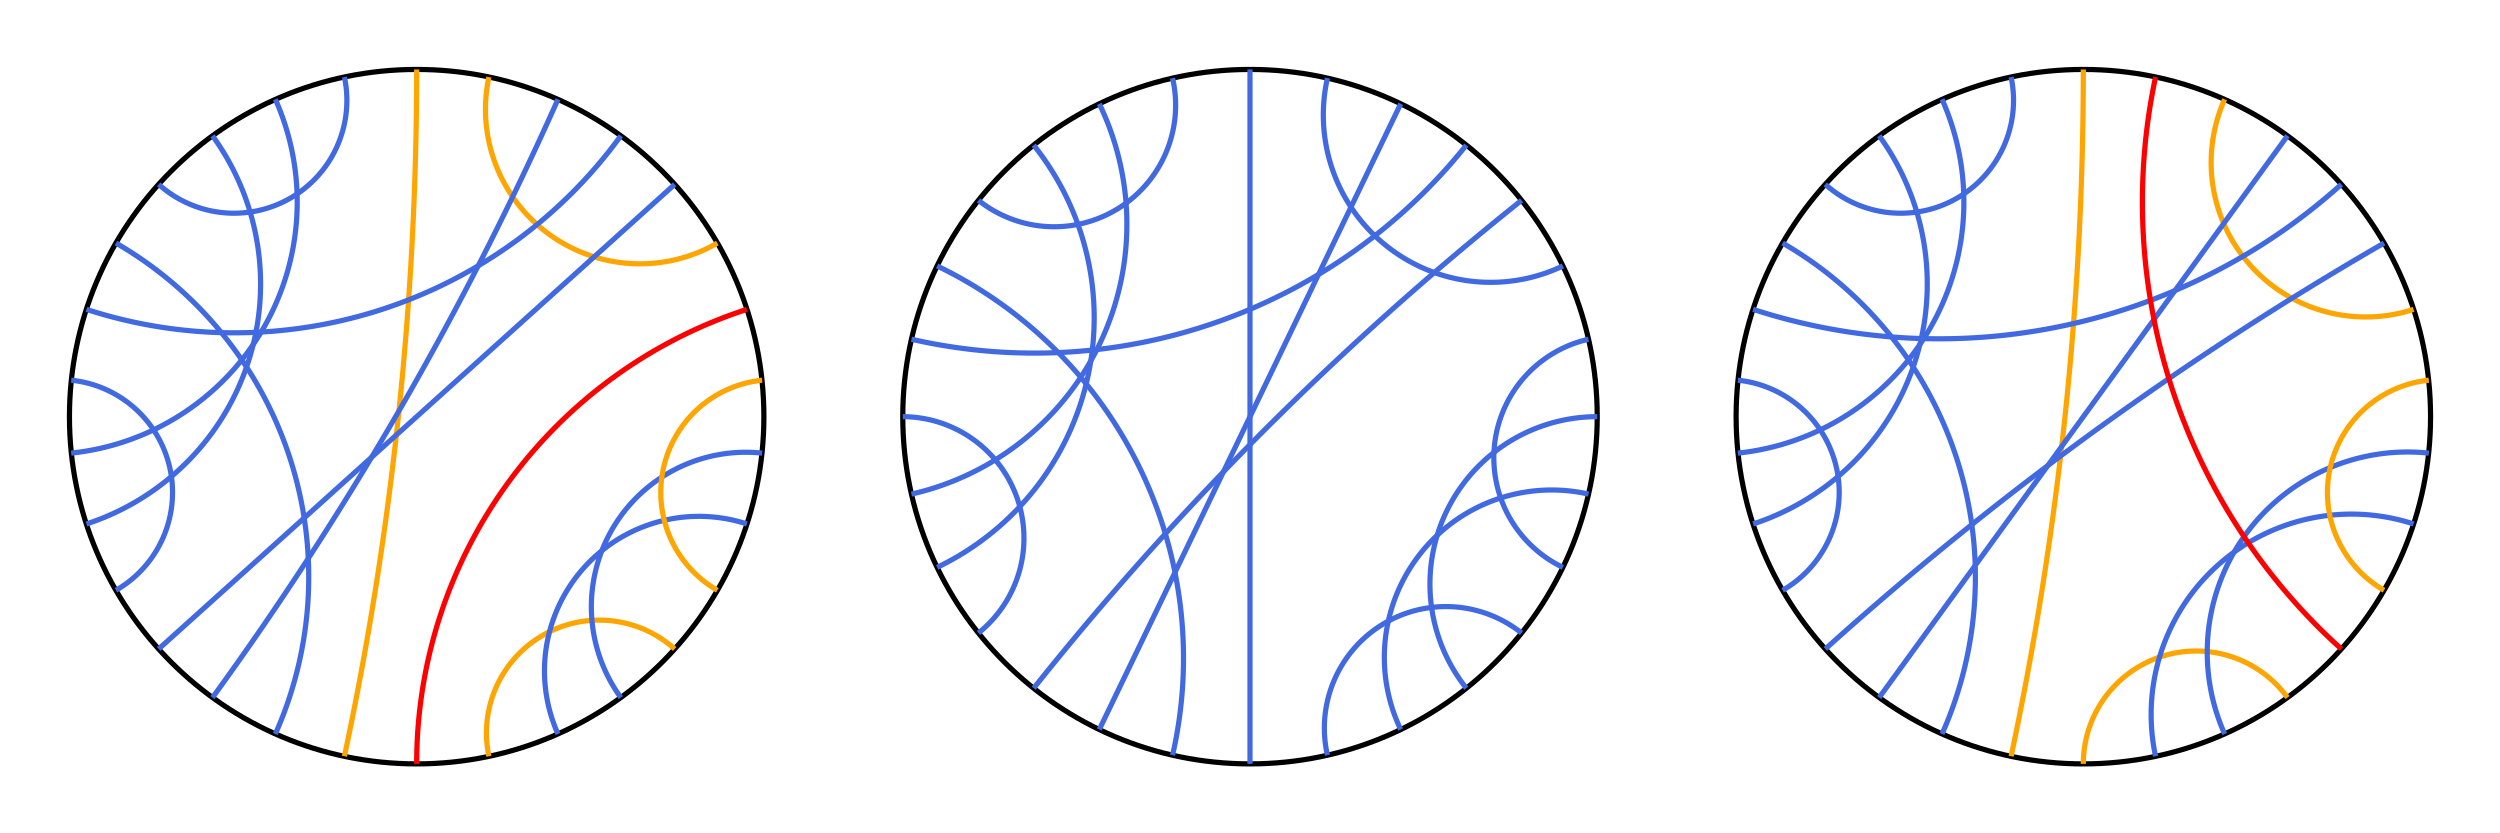 <?xml version="1.0" encoding="utf-8" ?>
<svg baseProfile="tiny" height="500px" version="1.2" width="1500px" xmlns="http://www.w3.org/2000/svg" xmlns:ev="http://www.w3.org/2001/xml-events" xmlns:xlink="http://www.w3.org/1999/xlink"><defs /><g transform="translate(250, 250) scale(208.333, -208.333)"><circle cx="0" cy="0" fill="none" r="1" stroke="black" stroke-width="0.015" /><path d="M 6.123233995736766e-17 1.0 A 9.514 9.514 0 0 0 -0.208 -0.978" fill="none" stroke="orange" stroke-width="0.015" /><path d="M -0.208 0.978 A 0.325 0.325 0 0 0 -0.743 0.669" fill="none" stroke="royalblue" stroke-width="0.015" /><path d="M -0.407 0.914 A 0.727 0.727 0 0 0 -0.995 -0.105" fill="none" stroke="royalblue" stroke-width="0.015" /><path d="M -0.588 0.809 A 0.727 0.727 0 0 0 -0.951 -0.309" fill="none" stroke="royalblue" stroke-width="0.015" /><path d="M -0.995 0.105 A 0.325 0.325 0 0 0 -0.866 -0.5" fill="none" stroke="royalblue" stroke-width="0.015" /><path d="M -1.8369701987210297e-16 -1.0 A 1.376 1.376 0 0 0 0.951 0.309" fill="none" stroke="red" stroke-width="0.015" /><path d="M 0.208 -0.978 A 0.325 0.325 0 0 0 0.743 -0.669" fill="none" stroke="orange" stroke-width="0.015" /><path d="M 0.407 -0.914 A 0.445 0.445 0 0 0 0.951 -0.309" fill="none" stroke="royalblue" stroke-width="0.015" /><path d="M 0.588 -0.809 A 0.445 0.445 0 0 0 0.995 -0.105" fill="none" stroke="royalblue" stroke-width="0.015" /><path d="M 0.866 -0.5 A 0.325 0.325 0 0 0 0.995 0.105" fill="none" stroke="orange" stroke-width="0.015" /><path d="M 0.866 0.5 A 0.445 0.445 0 0 0 0.208 0.978" fill="none" stroke="orange" stroke-width="0.015" /><line stroke="royalblue" stroke-width="0.015" x1="-0.743" x2="0.743" y1="-0.669" y2="0.669" /><path d="M -0.588 -0.809 A 9.514 9.514 0 0 1 0.407 0.914" fill="none" stroke="royalblue" stroke-width="0.015" /><path d="M -0.951 0.309 A 1.376 1.376 0 0 1 0.588 0.809" fill="none" stroke="royalblue" stroke-width="0.015" /><path d="M -0.866 0.5 A 1.111 1.111 0 0 0 -0.407 -0.914" fill="none" stroke="royalblue" stroke-width="0.015" /></g><g transform="translate(750, 250) scale(208.333, -208.333)"><circle cx="0" cy="0" fill="none" r="1" stroke="black" stroke-width="0.015" /><line stroke="royalblue" stroke-width="0.015" x1="0.0" x2="-0.0" y1="1.0" y2="-1.0" /><path d="M -0.223 0.975 A 0.35 0.35 0 0 0 -0.782 0.623" fill="none" stroke="royalblue" stroke-width="0.015" /><path d="M -0.434 0.901 A 0.797 0.797 0 0 0 -0.975 -0.223" fill="none" stroke="royalblue" stroke-width="0.015" /><path d="M -0.623 0.782 A 0.797 0.797 0 0 0 -0.901 -0.434" fill="none" stroke="royalblue" stroke-width="0.015" /><path d="M -1.0 1.2246467991473532e-16 A 0.35 0.35 0 0 0 -0.782 -0.623" fill="none" stroke="royalblue" stroke-width="0.015" /><path d="M 0.223 -0.975 A 0.35 0.35 0 0 0 0.782 -0.623" fill="none" stroke="royalblue" stroke-width="0.015" /><path d="M 0.434 -0.901 A 0.482 0.482 0 0 0 0.975 -0.223" fill="none" stroke="royalblue" stroke-width="0.015" /><path d="M 0.623 -0.782 A 0.482 0.482 0 0 0 1.0 -2.4492935982947064e-16" fill="none" stroke="royalblue" stroke-width="0.015" /><path d="M 0.901 -0.434 A 0.35 0.35 0 0 0 0.975 0.223" fill="none" stroke="royalblue" stroke-width="0.015" /><path d="M 0.901 0.434 A 0.482 0.482 0 0 0 0.223 0.975" fill="none" stroke="royalblue" stroke-width="0.015" /><path d="M -0.623 -0.782 A 8.875 8.875 0 0 0 0.782 0.623" fill="none" stroke="royalblue" stroke-width="0.015" /><line stroke="royalblue" stroke-width="0.015" x1="-0.434" x2="0.434" y1="-0.901" y2="0.901" /><path d="M -0.975 0.223 A 1.591 1.591 0 0 1 0.623 0.782" fill="none" stroke="royalblue" stroke-width="0.015" /><path d="M -0.901 0.434 A 1.254 1.254 0 0 0 -0.223 -0.975" fill="none" stroke="royalblue" stroke-width="0.015" /></g><g transform="translate(1250, 250) scale(208.333, -208.333)"><circle cx="0" cy="0" fill="none" r="1" stroke="black" stroke-width="0.015" /><path d="M 6.123233995736766e-17 1.0 A 9.514 9.514 0 0 0 -0.208 -0.978" fill="none" stroke="orange" stroke-width="0.015" /><path d="M -0.208 0.978 A 0.325 0.325 0 0 0 -0.743 0.669" fill="none" stroke="royalblue" stroke-width="0.015" /><path d="M -0.407 0.914 A 0.727 0.727 0 0 0 -0.995 -0.105" fill="none" stroke="royalblue" stroke-width="0.015" /><path d="M -0.588 0.809 A 0.727 0.727 0 0 0 -0.951 -0.309" fill="none" stroke="royalblue" stroke-width="0.015" /><path d="M -0.995 0.105 A 0.325 0.325 0 0 0 -0.866 -0.5" fill="none" stroke="royalblue" stroke-width="0.015" /><path d="M -1.8369701987210297e-16 -1.0 A 0.325 0.325 0 0 0 0.588 -0.809" fill="none" stroke="orange" stroke-width="0.015" /><path d="M 0.208 -0.978 A 0.577 0.577 0 0 0 0.951 -0.309" fill="none" stroke="royalblue" stroke-width="0.015" /><path d="M 0.407 -0.914 A 0.577 0.577 0 0 0 0.995 -0.105" fill="none" stroke="royalblue" stroke-width="0.015" /><path d="M 0.866 -0.5 A 0.325 0.325 0 0 0 0.995 0.105" fill="none" stroke="orange" stroke-width="0.015" /><path d="M 0.951 0.309 A 0.445 0.445 0 0 0 0.407 0.914" fill="none" stroke="orange" stroke-width="0.015" /><path d="M -0.743 -0.669 A 9.514 9.514 0 0 0 0.866 0.5" fill="none" stroke="royalblue" stroke-width="0.015" /><line stroke="royalblue" stroke-width="0.015" x1="-0.588" x2="0.588" y1="-0.809" y2="0.809" /><path d="M -0.951 0.309 A 1.732 1.732 0 0 1 0.743 0.669" fill="none" stroke="royalblue" stroke-width="0.015" /><path d="M -0.866 0.5 A 1.111 1.111 0 0 0 -0.407 -0.914" fill="none" stroke="royalblue" stroke-width="0.015" /><path d="M 0.743 -0.669 A 1.732 1.732 0 0 0 0.208 0.978" fill="none" stroke="red" stroke-width="0.015" /></g></svg>